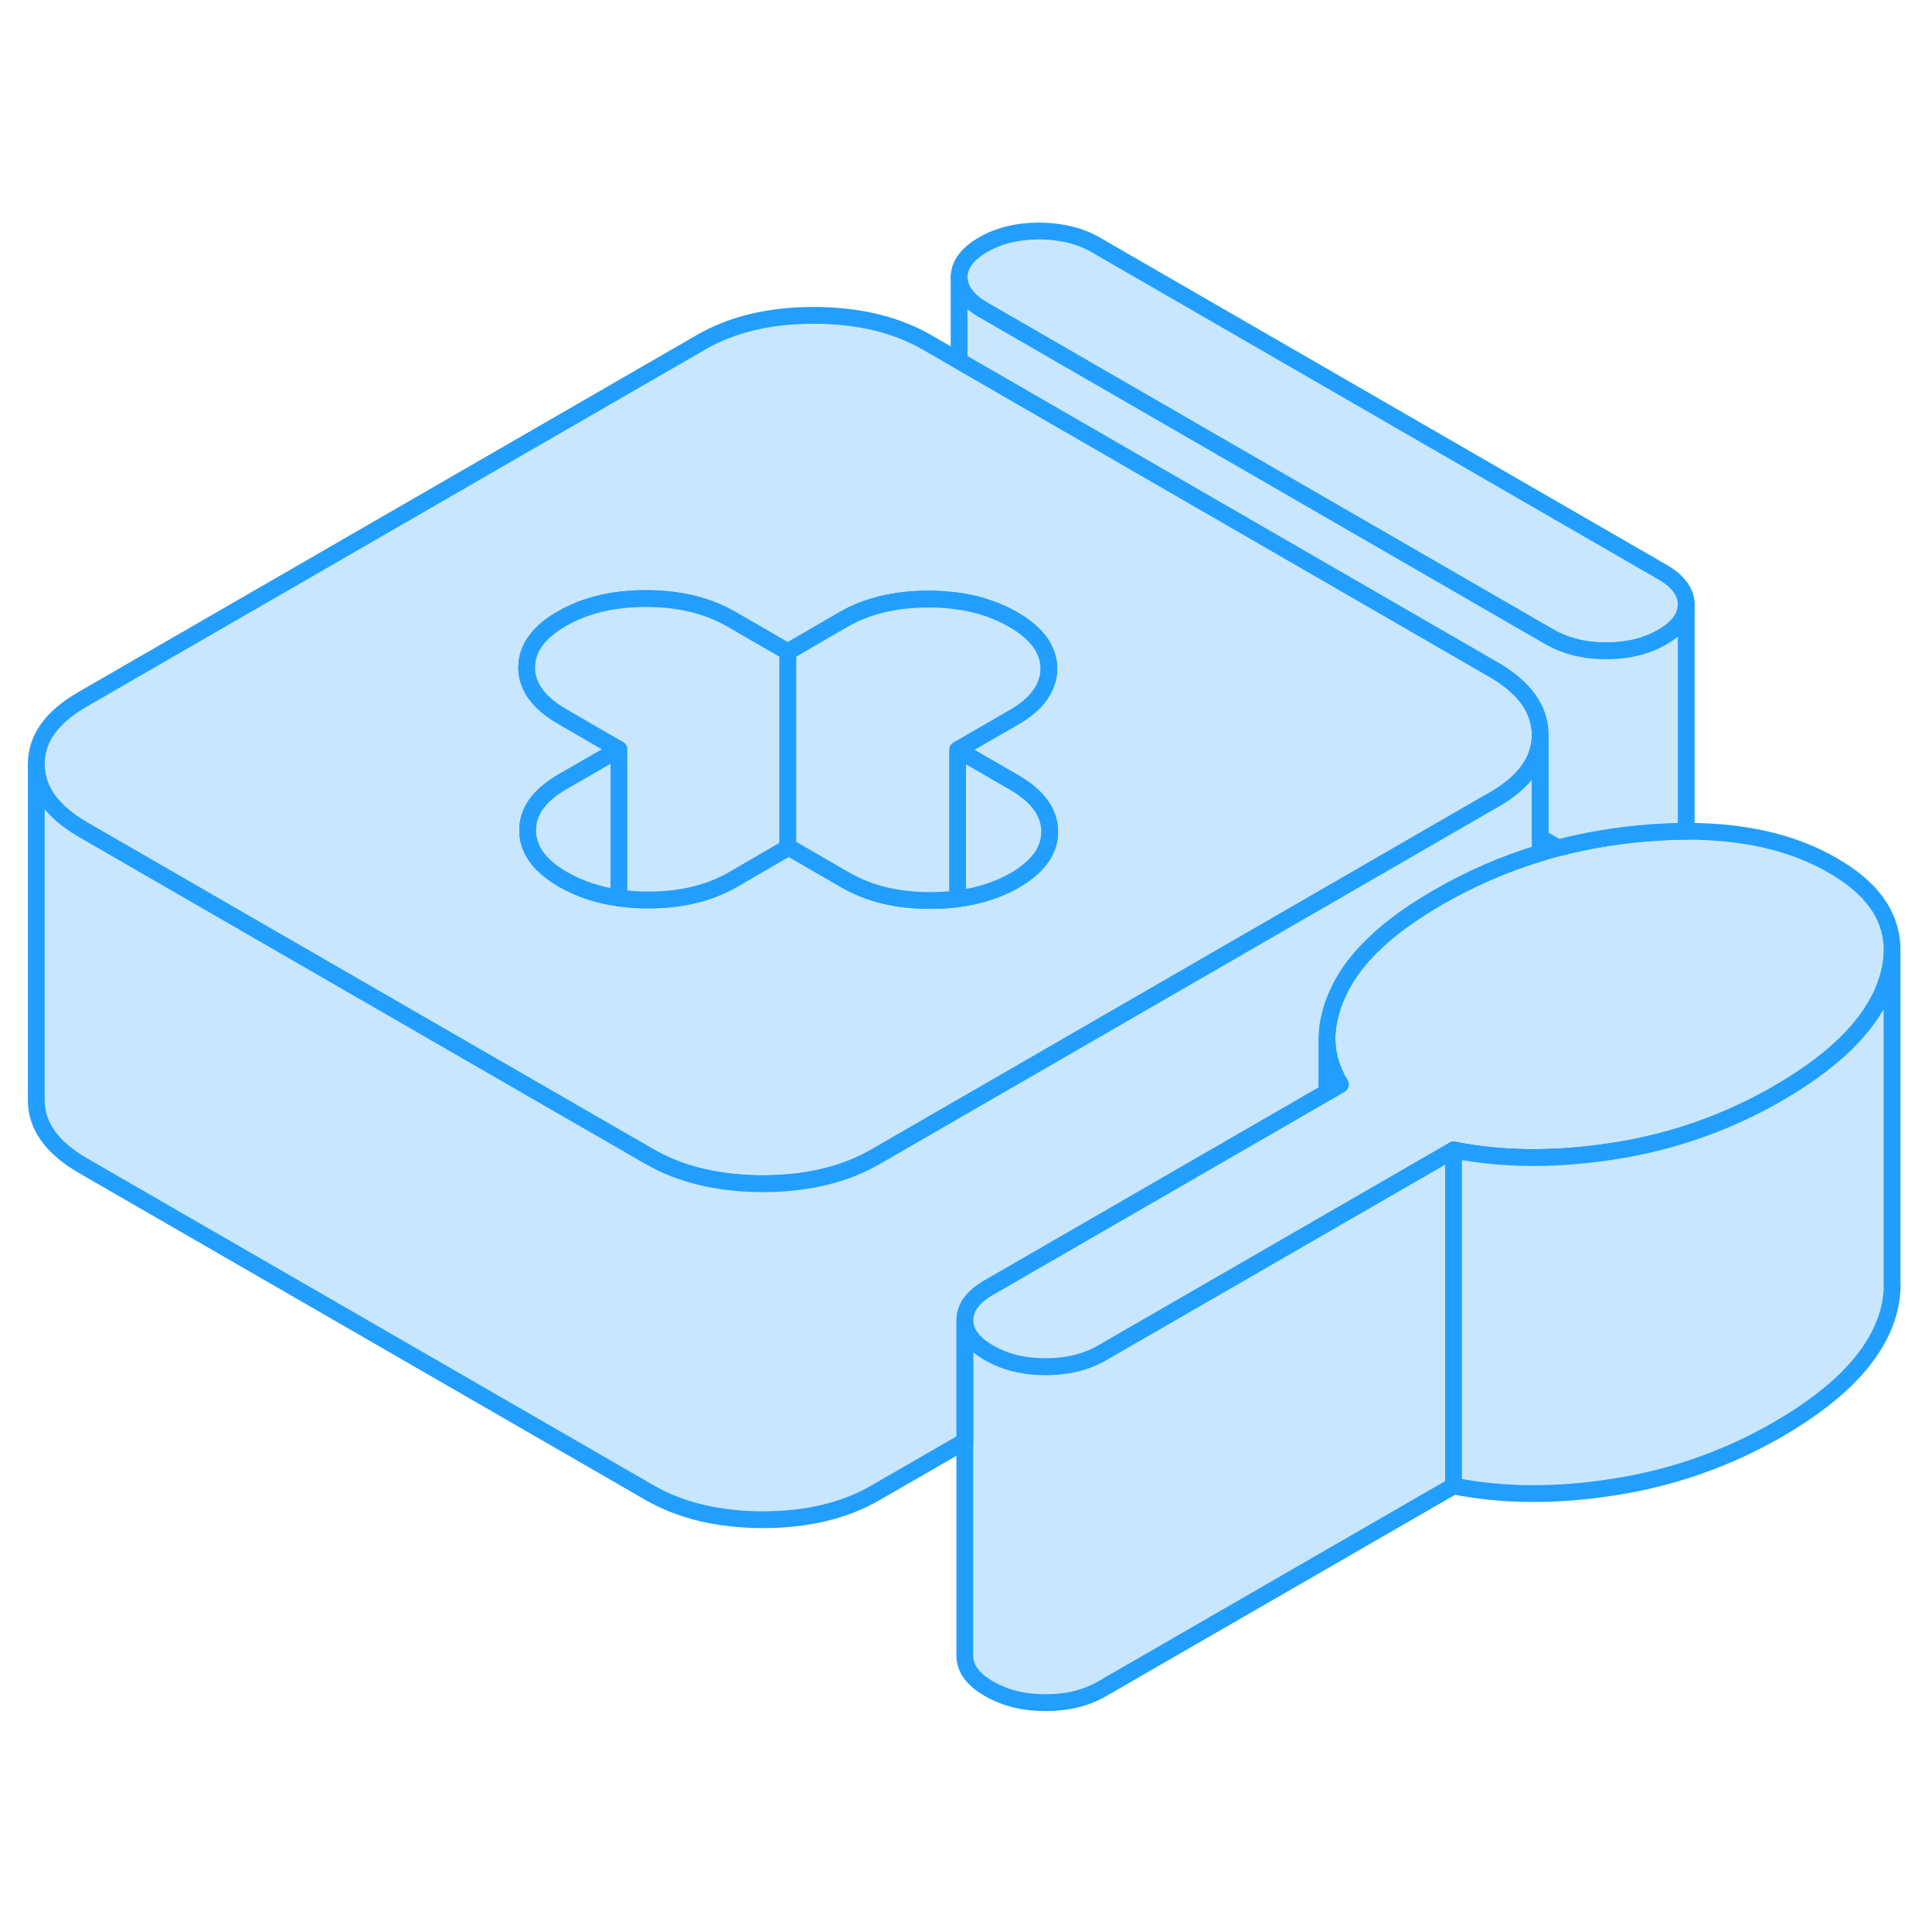 <svg width="48" height="48" viewBox="0 0 115 92" fill="#c8e7ff" xmlns="http://www.w3.org/2000/svg" stroke-width="1px" stroke-linecap="round" stroke-linejoin="round"><path d="M86.52 56.95V76.95L65.59 89.03C64.64 89.58 63.52 89.85 62.23 89.85C60.94 89.85 59.82 89.57 58.87 89.02C57.91 88.47 57.44 87.82 57.43 87.08V67.08C57.44 67.82 57.91 68.47 58.87 69.02C59.82 69.57 60.95 69.85 62.23 69.85C63.51 69.85 64.64 69.58 65.59 69.03L86.52 56.95Z" stroke="#229EFF" stroke-linejoin="round"/><path d="M100.37 24.48C100.37 25.23 99.9 25.87 98.95 26.42C98 26.97 96.89 27.24 95.6 27.24C94.31 27.24 93.19 26.96 92.23 26.41L58.53 6.95C57.58 6.4 57.1 5.75 57.09 5.01C57.09 4.27 57.56 3.62 58.51 3.07C59.46 2.52 60.58 2.25 61.87 2.25C63.15 2.26 64.28 2.53 65.23 3.08L98.93 22.54C99.89 23.09 100.37 23.74 100.37 24.48Z" stroke="#229EFF" stroke-linejoin="round"/><path d="M112.62 44.83V45.37C112.6 45.71 112.54 46.05 112.46 46.4C111.83 49 109.61 51.4 105.82 53.59C102.8 55.33 99.56 56.47 96.09 57.01C92.91 57.51 89.96 57.53 87.24 57.08C87 57.04 86.76 57 86.52 56.95L65.59 69.03C64.64 69.58 63.52 69.85 62.23 69.85C60.94 69.85 59.82 69.57 58.87 69.02C57.91 68.47 57.44 67.82 57.43 67.08C57.43 66.33 57.9 65.69 58.85 65.14L78.99 53.51L79.78 53.05C79.52 52.61 79.32 52.17 79.19 51.71C79.15 51.59 79.12 51.48 79.1 51.36C79.03 51.05 78.99 50.73 78.99 50.41C78.98 50.15 79 49.89 79.03 49.63C79.06 49.42 79.1 49.22 79.15 49.01C79.16 48.96 79.17 48.91 79.19 48.85C79.21 48.77 79.23 48.68 79.26 48.59C79.36 48.24 79.5 47.89 79.67 47.53C80.17 46.45 80.97 45.41 82.08 44.41C82.89 43.67 83.87 42.95 85.03 42.25C85.21 42.14 85.4 42.02 85.6 41.91C87.53 40.79 89.56 39.91 91.68 39.27C92.03 39.17 92.39 39.06 92.75 38.97C94.46 38.52 96.23 38.23 98.05 38.08C98.85 38.02 99.62 37.98 100.37 37.98C103.84 37.98 106.75 38.65 109.1 40.02C111.37 41.32 112.54 42.93 112.62 44.83Z" stroke="#229EFF" stroke-linejoin="round"/><path d="M88.88 28.34L57.09 9.98L55.18 8.88C53.33 7.81 51.09 7.28 48.46 7.27C45.82 7.27 43.59 7.8 41.75 8.86L4.91 30.13C3.07 31.19 2.15 32.48 2.16 34C2.16 35.52 3.1 36.82 4.95 37.89L15.53 44L34.07 54.7L38.65 57.34C40.5 58.41 42.75 58.95 45.38 58.96C48.01 58.96 50.25 58.43 52.09 57.37L58.22 53.83L78.31 42.23L81.65 40.3L88.35 36.43L88.93 36.1C90.76 35.05 91.68 33.75 91.68 32.25V32.23C91.67 30.71 90.74 29.41 88.88 28.34ZM60.4 40.9C59.41 41.47 58.27 41.83 57 42C56.48 42.07 55.93 42.1 55.36 42.1C53.4 42.1 51.72 41.69 50.32 40.88L46.95 38.93L46.89 38.96L43.6 40.87C42.2 41.67 40.53 42.07 38.57 42.07C37.97 42.07 37.39 42.03 36.84 41.95C35.6 41.78 34.5 41.41 33.52 40.85C32.12 40.04 31.41 39.07 31.41 37.94C31.4 36.8 32.09 35.84 33.49 35.03L36.84 33.1L35.62 32.4L33.47 31.15C32.06 30.34 31.36 29.37 31.35 28.24C31.35 27.11 32.04 26.14 33.44 25.33C34.83 24.53 36.51 24.12 38.47 24.13C40.43 24.13 42.11 24.54 43.52 25.35L46.89 27.3L50.23 25.36C51.63 24.56 53.31 24.16 55.27 24.16C55.91 24.16 56.51 24.2 57.09 24.29C57.14 24.3 57.2 24.31 57.25 24.31C58.39 24.5 59.41 24.86 60.31 25.38C61.72 26.19 62.42 27.16 62.43 28.29C62.43 28.58 62.39 28.85 62.29 29.12C62.03 29.9 61.39 30.6 60.34 31.2L59.77 31.53L57 33.13L60.37 35.08C61.77 35.89 62.47 36.86 62.48 37.99C62.49 39.12 61.79 40.09 60.4 40.9Z" stroke="#229EFF" stroke-linejoin="round"/><path d="M36.84 33.1V41.95C35.6 41.78 34.5 41.41 33.52 40.85C32.12 40.04 31.41 39.07 31.41 37.94C31.4 36.8 32.09 35.84 33.49 35.03L36.84 33.1Z" stroke="#229EFF" stroke-linejoin="round"/><path d="M62.48 37.99C62.49 39.12 61.79 40.09 60.4 40.9C59.41 41.47 58.27 41.83 57 42V33.13L60.37 35.08C61.77 35.89 62.47 36.86 62.48 37.99Z" stroke="#229EFF" stroke-linejoin="round"/><path d="M62.43 28.29C62.43 28.58 62.39 28.85 62.29 29.12C62.03 29.9 61.39 30.6 60.34 31.2L59.77 31.53L57 33.13V42C56.48 42.07 55.93 42.1 55.36 42.1C53.4 42.1 51.72 41.69 50.32 40.88L46.95 38.93L46.89 38.96V27.3L50.23 25.36C51.63 24.56 53.31 24.16 55.27 24.16C55.91 24.16 56.51 24.2 57.09 24.29C57.14 24.3 57.2 24.31 57.25 24.31C58.39 24.5 59.41 24.86 60.31 25.38C61.72 26.19 62.42 27.16 62.43 28.29Z" stroke="#229EFF" stroke-linejoin="round"/><path d="M46.889 27.3V38.96L43.6 40.87C42.2 41.67 40.53 42.07 38.57 42.07C37.97 42.07 37.39 42.03 36.84 41.95V33.1L35.62 32.4L33.47 31.15C32.06 30.34 31.36 29.37 31.35 28.24C31.35 27.11 32.04 26.14 33.44 25.33C34.83 24.53 36.51 24.12 38.47 24.13C40.43 24.13 42.109 24.54 43.52 25.35L46.889 27.3Z" stroke="#229EFF" stroke-linejoin="round"/><path d="M91.68 32.25V39.27C89.56 39.91 87.53 40.79 85.6 41.91C85.4 42.02 85.21 42.14 85.03 42.25C83.87 42.95 82.89 43.67 82.08 44.41C80.97 45.41 80.17 46.45 79.67 47.53C79.5 47.89 79.36 48.24 79.26 48.59C79.23 48.68 79.21 48.77 79.19 48.85C79.17 48.91 79.16 48.96 79.15 49.01C79.1 49.22 79.06 49.42 79.03 49.63C79 49.89 78.98 50.15 78.99 50.41V53.51L58.85 65.14C57.9 65.69 57.43 66.33 57.43 67.08V74.29L52.09 77.37C50.25 78.43 48.01 78.96 45.38 78.96C42.75 78.95 40.5 78.41 38.65 77.34L4.95 57.89C3.1 56.82 2.16 55.52 2.16 54V34C2.16 35.52 3.1 36.82 4.95 37.89L15.53 44L34.07 54.7L38.65 57.34C40.5 58.41 42.75 58.95 45.38 58.96C48.01 58.96 50.25 58.43 52.09 57.37L58.22 53.83L78.31 42.23L81.65 40.3L88.35 36.43L88.93 36.1C90.76 35.05 91.68 33.75 91.68 32.25Z" stroke="#229EFF" stroke-linejoin="round"/><path d="M100.37 24.48V37.98C99.62 37.98 98.85 38.02 98.05 38.08C96.23 38.23 94.46 38.52 92.75 38.97L91.68 38.35V32.23C91.67 30.71 90.74 29.41 88.88 28.34L57.09 9.98V5.01C57.1 5.75 57.58 6.4 58.53 6.95L92.23 26.41C93.19 26.96 94.31 27.24 95.6 27.24C96.89 27.24 98 26.97 98.95 26.42C99.9 25.87 100.37 25.23 100.37 24.48Z" stroke="#229EFF" stroke-linejoin="round"/><path d="M112.63 65.04V65.13C112.62 65.54 112.56 65.96 112.46 66.4C111.83 69 109.61 71.4 105.82 73.59C102.8 75.33 99.56 76.47 96.09 77.01C92.63 77.56 89.43 77.53 86.519 76.95V56.95C86.76 57 86.999 57.04 87.24 57.08C89.96 57.53 92.91 57.51 96.09 57.01C99.56 56.47 102.8 55.33 105.82 53.59C109.61 51.4 111.83 49 112.46 46.4C112.54 46.05 112.6 45.71 112.62 45.37V65.04H112.63Z" stroke="#229EFF" stroke-linejoin="round"/><path d="M79.78 53.05L78.99 53.51V50.41C78.99 50.73 79.03 51.05 79.1 51.36C79.12 51.48 79.15 51.59 79.19 51.71C79.32 52.17 79.52 52.61 79.78 53.05Z" stroke="#229EFF" stroke-linejoin="round"/></svg>